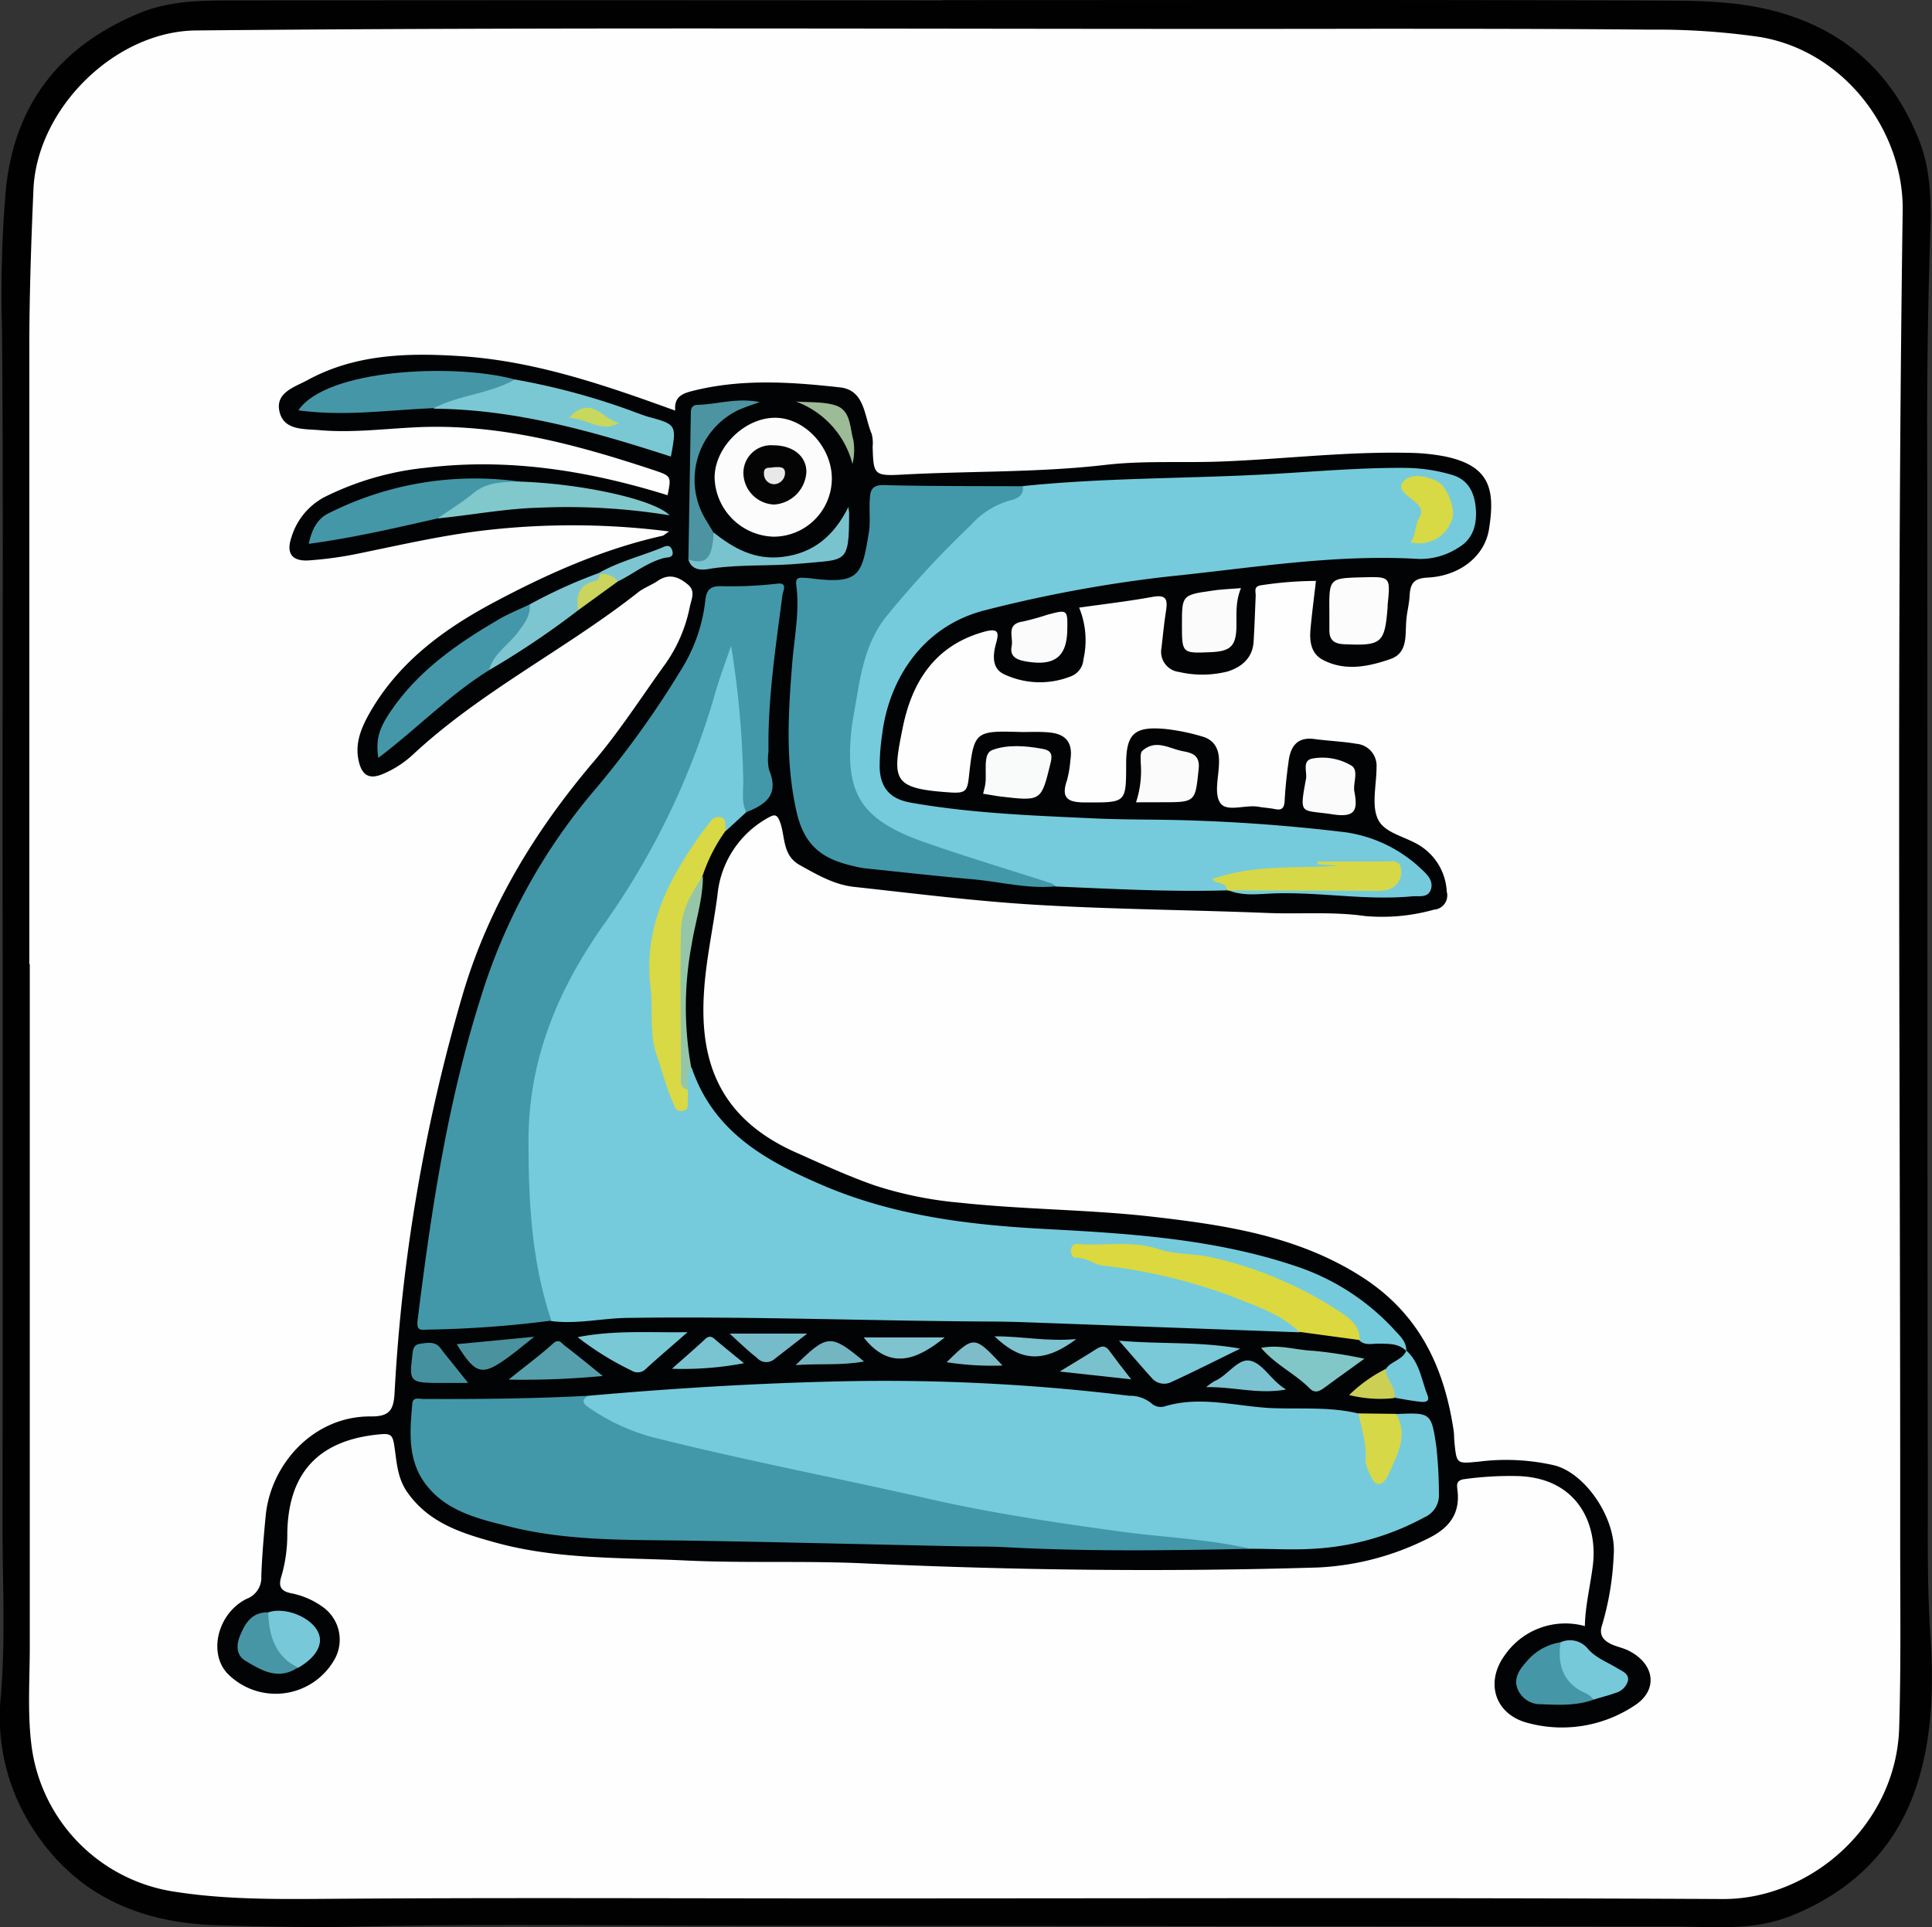 <svg id="Layer_1" data-name="Layer 1" xmlns="http://www.w3.org/2000/svg" viewBox="0 0 286.07 285.42"><rect x="0" y="0" width="286.07" height="285.42" fill="#333333" stroke="none"/><defs><style>.cls-1{fill:#010101;}.cls-2{fill:#fefefe;}.cls-3{fill:#010305;}.cls-4{fill:#75cbdc;}.cls-5{fill:#4298a9;}.cls-6{fill:#dbd93f;}.cls-7{fill:#fcfcfc;}.cls-8{fill:#d8d945;}.cls-9{fill:#7ac8d4;}.cls-10{fill:#4497a8;}.cls-11{fill:#4597a7;}.cls-12{fill:#4497a7;}.cls-13{fill:#d6d848;}.cls-14{fill:#80c8cc;}.cls-15{fill:#fbfbfb;}.cls-16{fill:#f9fafa;}.cls-17{fill:#4c94a1;}.cls-18{fill:#79c9d9;}.cls-19{fill:#79c3cf;}.cls-20{fill:#7dc6d1;}.cls-21{fill:#79c8d6;}.cls-22{fill:#76c9d9;}.cls-23{fill:#82c7c8;}.cls-24{fill:#d7d847;}.cls-25{fill:#77c8d9;}.cls-26{fill:#56a0ad;}.cls-27{fill:#4796a5;}.cls-28{fill:#95c6a8;}.cls-29{fill:#45919f;}.cls-30{fill:#4a939e;}.cls-31{fill:#76bbca;}.cls-32{fill:#7fc3cf;}.cls-33{fill:#7bc3d2;}.cls-34{fill:#7ac4d1;}.cls-35{fill:#7ac1ce;}.cls-36{fill:#73b5c1;}.cls-37{fill:#9cbb96;}.cls-38{fill:#7dc3d0;}.cls-39{fill:#cbcf53;}.cls-40{fill:#7dbcc8;}.cls-41{fill:#cbd45c;}.cls-42{fill:#d7d945;}.cls-43{fill:#040404;}.cls-44{fill:#c7d85d;}.cls-45{fill:#e8e8e8;}</style></defs><title>18</title><path class="cls-1" d="M146.5,7.31c35.79,0,71.58-.08,107.37.08,5.94,0,12,.22,17.74,2.09,9.38,3,15.77,9.24,19.45,18.4,1.92,4.78,1.86,9.63,1.7,14.64q-.43,13.59-.44,27.19c.08,52.77,0,105.55.11,158.32,0,7.12-.11,14.25.37,21.41s.35,14.72-1.88,21.83c-3,9.52-9.31,15.88-18.54,19.67-5.52,2.27-11.17,1.74-16.82,1.66-1.63,0-3.26,0-4.89,0l-136.17-.13c-18.17,0-36.34-.28-54.5.14-6.9.16-13.76,0-20.63-.19C27.71,292.13,18,288,11.57,277.68a30.35,30.35,0,0,1-4.48-19.19c.72-8.52.24-17.07.25-25.6q.07-51.37,0-102.73c0-24.7.13-49.41-.07-74.11a181.59,181.59,0,0,1,.58-20.87c1.34-12.54,8-21,19.58-25.87,4.87-2.06,9.9-1.94,14.94-1.95q52.05-.06,104.11,0Z" transform="translate(-6.97 -7.29)"/><path class="cls-2" d="M11.31,150.08q0-45.51,0-91c0-7.91.27-15.8.61-23.69C12.41,23.37,24,11.91,36,11.8c58.05-.55,116.09-.14,174.14-.25,13.72,0,27.44,0,41.15.13a106.46,106.46,0,0,1,16.28,1.09c12.6,2.11,21.29,14,21.13,25.71-.93,65.74-.33,131.49-.37,197.23,0,9.15.13,18.3-.15,27.46-.42,14.39-13.09,25.43-26.11,25.36-43.42-.22-86.84-.09-130.26-.09-25.35,0-50.7-.13-76,.06-7.91.06-15.82.14-23.58-1.15a25.1,25.1,0,0,1-20.52-21c-.73-5.06-.32-10.3-.33-15.46q0-50.4,0-100.81Z" transform="translate(-6.97 -7.29)"/><path class="cls-3" d="M106.06,86a113,113,0,0,0-27.19-.18C72.5,86.55,66.25,88,60,89.28a55.41,55.41,0,0,1-7.25,1c-2.5.18-3.43-1-2.65-3.34a10,10,0,0,1,4.85-6,43.2,43.2,0,0,1,15.21-4.39c12.19-1.46,24,.46,35.66,4.08.57-2.84.57-2.84-2.18-3.76-11.46-3.79-23-6.92-35.28-6.29-4.71.24-9.42.83-14.14.41-2.25-.2-5.23.07-5.87-2.76s2.28-3.62,4.16-4.65C59.42,59.81,67,59.53,74.64,60c11.15.63,21.62,4.22,32.31,8.1-.18-2,1-2.52,2.52-2.9,7.25-1.85,14.6-1.35,21.88-.54,3.71.41,3.57,4.28,4.69,6.89a5.35,5.35,0,0,1,.14,1.89c.13,4.11.15,4.37,4.35,4.14,10-.55,20.1-.28,30.11-1.44,5.67-.66,11.42-.28,17.14-.5,9.16-.35,18.27-1.47,27.45-1.29a30.73,30.73,0,0,1,5.66.53c6.68,1.38,7.51,4.85,6.55,10.81-.66,4.06-4.41,6.91-9.08,7.14-2.13.1-2.57.95-2.67,2.71-.07,1.26-.42,2.5-.5,3.76-.16,2.15.23,4.69-2.33,5.59-3.26,1.13-6.71,1.85-10,.13-1.76-.92-2-2.7-1.85-4.5.21-2.34.52-4.67.81-7.2a55.14,55.14,0,0,0-8.07.64c-1.21.15-.83.91-.85,1.57-.1,2.27-.17,4.53-.31,6.8S191,106,188.8,106.72a15.32,15.32,0,0,1-7.28.08,3,3,0,0,1-2.57-3.56c.21-1.8.38-3.61.66-5.39s.08-2.54-2-2.16c-3.56.65-7.15,1.06-10.85,1.59a12.76,12.76,0,0,1,.63,7.68,2.89,2.89,0,0,1-1.95,2.53,12.42,12.42,0,0,1-9.74-.32c-1.83-.81-1.76-2.73-1.26-4.55.44-1.56.51-2.41-1.82-1.75-7.33,2.06-10.66,7.54-12,14.27-1.57,7.72-1.55,8.94,7.08,9.51,2.25.15,2.5-.24,2.73-2.28.76-6.89.88-6.87,7.9-6.67,1.35,0,2.72-.07,4.07.07,2.5.25,3.45,1.6,3.06,4.11a16.6,16.6,0,0,1-.49,2.93c-1,2.86.27,3.33,2.86,3.32,5.88,0,5.88.1,5.89-5.66,0-4.48,1.18-5.63,5.71-5.23a30.4,30.4,0,0,1,5.57,1.13c1.81.51,2.51,1.91,2.47,3.75,0,2.08-.78,4.66.18,6.08s3.72.22,5.67.57c.8.14,1.62.18,2.41.34,1.09.23,1.4-.18,1.46-1.26.1-2,.33-4,.6-5.94.31-2.16,1.33-3.51,3.81-3.17,2.06.28,4.15.35,6.19.7a3.27,3.27,0,0,1,3,3.54c0,2.63-.81,5.7.28,7.77s4.35,2.48,6.48,4a8.53,8.53,0,0,1,3.64,6.59,2.11,2.11,0,0,1-1.9,2.67,28.41,28.41,0,0,1-10.23.94c-4.8-.68-9.6-.26-14.4-.45-11.42-.46-22.86-.53-34.26-1.21-9-.53-18-1.68-27-2.66-2.92-.32-5.46-1.81-8-3.22s-2.15-4-2.86-6.17c-.5-1.49-.9-1.38-2-.75a14.62,14.62,0,0,0-7.34,11.4c-.63,4.83-1.72,9.63-2,14.49-.61,10,2.18,18.47,13.56,23.56,3.86,1.72,7.71,3.5,11.7,4.9a56.77,56.77,0,0,0,12.67,2.57c9.27,1,18.67,1,27.86,2,10.79,1.23,21.8,2.74,31.48,8.89,8.58,5.44,12.32,13.35,13.74,22.86.08.54.06,1.09.11,1.63.33,3.4.32,3.28,3.73,2.95a32.14,32.14,0,0,1,11.06.56c4.7,1.19,9.22,8,8.8,13.24A42.47,42.47,0,0,1,244.18,248c-.49,1.45.23,2.25,1.39,2.8.81.37,1.73.54,2.53.94,4,2,4.45,6,.7,8.26a19.37,19.37,0,0,1-15.91,2.37c-4.67-1.38-6-6.05-3.07-10a10.89,10.89,0,0,1,11.82-4.26c.06-3.08.83-6.05,1.19-9.06.71-5.88-2.11-12.73-10.84-13.15a49.38,49.38,0,0,0-8.15.44c-1.34.16-1.14.94-1.06,1.68.43,3.63-1.41,5.71-4.52,7.19a40.36,40.36,0,0,1-16.11,4.22c-22.43.68-44.86.42-67.27-.61-8.9-.41-17.8,0-26.68-.44-9.39-.44-18.88-.13-28-2.68-4.84-1.34-9.68-2.83-12.89-7.37-1.61-2.28-1.59-4.75-2-7.19-.22-1.25-.51-1.56-1.87-1.45-9.16.76-13.81,5.6-13.93,14.71a22,22,0,0,1-.9,6.42c-.5,1.58.16,2.16,1.45,2.42a11.85,11.85,0,0,1,4.65,2,5.94,5.94,0,0,1,1.71,7.95,10,10,0,0,1-15.82,1.89c-2.79-3.05-1.41-8.84,2.87-11a3.34,3.34,0,0,0,2.19-3.38c.11-3,.37-6,.65-8.93.74-7.67,7.13-14.83,15.66-14.71,2.66,0,3.27-.94,3.42-3.41a258.74,258.74,0,0,1,10.19-59.41c3.85-12.84,10.67-24,19.31-34.17,3.74-4.4,6.9-9.3,10.27-14a22.17,22.17,0,0,0,3.93-8.8c.21-1.17.94-2.39-.24-3.39-1.34-1.13-2.78-1.74-4.49-.56-1,.67-2.13,1.05-3,1.77-10.69,8.39-23,14.48-33.06,23.78A15.13,15.13,0,0,1,63.45,122c-1.74.67-2.76.15-3.27-1.63-.78-2.76.21-5.17,1.51-7.47,4.28-7.53,11-12.45,18.41-16.4,7.93-4.22,16.12-7.89,25-9.87C105.29,86.57,105.48,86.35,106.06,86Z" transform="translate(-6.97 -7.29)"/><path class="cls-4" d="M117.47,127.57l-3,2.76c-.63-.23-1.24-.92-1.92-.09a8,8,0,0,0-.59.57c-3.45,5.25-7.57,10.22-7.78,16.94-.12,3.71,0,7.43,0,11.15,0,4.13,2,7.62,3.1,11.59,1.13-.67.75-1.47.87-2.1.23-1.09-.44-2.54,1.23-3,3.2,9.48,10.86,13.78,19.44,17.45,10.52,4.5,21.58,5.85,32.75,6.45,12.66.68,25.26,1.45,37.37,5.55a34.57,34.57,0,0,1,14.62,9.53c.77.84,1.69,1.67,1.64,3l0,0c-1.17-1.18-2.66-1.05-4.15-1.09-.92,0-2,.31-2.77-.46-3-3.86-7.05-6.1-11.43-7.92a88.79,88.79,0,0,0-17.46-4.77c-4.07-.8-7.94-.35-11.94-.6a5.88,5.88,0,0,0,3.2,1.47,96.68,96.68,0,0,1,16.1,3.52,58.44,58.44,0,0,1,11.83,5.41c.6.35,1.37.73.76,1.67l-39.42-1.45c-1.91-.07-3.81-.13-5.72-.14-18.15-.08-36.29-.81-54.44-.54-3.71.06-7.39.95-11.12.47a1.81,1.81,0,0,1-1.06-1.17c-1.22-4.92-3-9.73-2.94-14.9,0-3.53.11-7.07,0-10.61-.34-9.27,2.45-17.69,6.88-25.67a92.37,92.37,0,0,1,4.94-7.81,107,107,0,0,0,15.73-33c.58-2.09,1.29-4.16,2-6.19.23-.6.57-1.21,1.38-1,.61.14.81.69.92,1.23a21.88,21.88,0,0,1,.43,3.77C117.11,114.21,118.38,120.86,117.47,127.57Z" transform="translate(-6.97 -7.29)"/><path class="cls-4" d="M94.06,214c12.82-1.13,25.65-1.91,38.52-2.16A297.74,297.74,0,0,1,174.16,214a5,5,0,0,1,3.28,1.1,2.06,2.06,0,0,0,2.05.45c5.24-1.57,10.44,0,15.63.27,4.31.19,8.71-.24,13,.81a7.46,7.46,0,0,1,1.74,5.23A5.89,5.89,0,0,0,210,224c.21.66.28,1.61,1.13,1.64s1.33-.88,1.46-1.67c.36-2.22,2.18-4.31.64-6.73-.13-.19.12-.48.42-.53,5.19-.23,5.26-.24,6,4.85a65.8,65.8,0,0,1,.38,7,3.55,3.55,0,0,1-2.13,3.43,38.7,38.7,0,0,1-16.48,4.67c-3.06.19-6.14,0-9.22,0a293.44,293.44,0,0,1-37.71-4.59c-8.64-1.6-17.2-3.62-25.8-5.44s-17.33-3.85-26-5.9A21,21,0,0,1,94,216.42C93.28,215.79,91.73,214.77,94.06,214Z" transform="translate(-6.97 -7.29)"/><path class="cls-4" d="M188.61,139.15c-8.44.25-16.87-.22-25.3-.57-6.81-1.52-13.37-3.88-20-6-3.5-1.13-6.38-3.41-9.19-5.72a5.88,5.88,0,0,1-2-4.6,53.37,53.37,0,0,1,2.67-19c1.45-4.45,5-7.75,8-11.22,2.38-2.73,5.2-5.07,7.63-7.76,2.22-2.47,5.57-3,8-5,11.66-1.21,23.38-1.1,35.07-1.69,7.33-.37,14.65-1.09,22-1a25.11,25.11,0,0,1,6.39,1c2.32.65,3.3,2.38,3.57,4.59.29,2.49-.21,4.83-2.48,6.18a10.38,10.38,0,0,1-5.92,1.71c-12.48-.75-24.76,1.35-37.11,2.6a200.07,200.07,0,0,0-26.9,4.94c-9.59,2.33-14.48,10.47-15.45,18.45a33.27,33.27,0,0,0-.37,4.87c.1,3.22,1.72,4.73,4.66,5.24,9,1.58,18.15,1.91,27.27,2.33,3.62.16,7.25.15,10.88.21a259.13,259.13,0,0,1,26.26,1.85,20.57,20.57,0,0,1,11.27,5.56c.75.69,1.65,1.62,1.3,2.83-.4,1.38-1.82,1-2.75,1.08-6.89.66-13.75-.68-20.65-.42-2.22.08-4.53.42-6.7-.51,1-1,2.38-.76,3.62-.77,5.36,0,10.72,0,16.08,0a22.21,22.21,0,0,0,2.45,0c1.11-.13,2.48-.31,2.35-1.7s-1.57-1-2.48-1c-2.47.15-4.85-.5-7.69-.68,1.14.22,2-.05,2.78.47-.62,1.39-1.89,1.2-3,1.23-2.81.08-5.63.07-8.44,0a20.94,20.94,0,0,0-4.8.87C188.67,137.79,188.74,138.47,188.61,139.15Z" transform="translate(-6.97 -7.29)"/><path class="cls-5" d="M117.47,127.57c-.78-1.55-.39-3.22-.45-4.83a139.44,139.44,0,0,0-1.8-19.81c-.83,2.46-1.77,4.89-2.46,7.39a112.79,112.79,0,0,1-16.64,34.25c-6.71,9.61-11,20-10.89,32.07,0,8.94.51,17.71,3.38,26.23a162,162,0,0,1-18.15,1.33c-1.06,0-1.87.37-1.65-1.43,2-16.09,4.39-32.08,9.3-47.59a86.77,86.77,0,0,1,17-31,141,141,0,0,0,12.69-17.66,24.52,24.52,0,0,0,3.62-10.42c.19-1.67,1-2,2.22-2a59.12,59.12,0,0,0,8.41-.37c1.6-.2.86,1.07.78,1.65-1,7.72-2.19,15.42-2.07,23.24a7.61,7.61,0,0,0,.09,2.71C122.38,125,120.33,126.46,117.47,127.57Z" transform="translate(-6.97 -7.29)"/><path class="cls-5" d="M94.06,214c-1.16.66-.65,1.26.12,1.76a30.72,30.72,0,0,0,9.24,4.33c13.67,3.45,27.51,6.08,41.25,9.21,9.24,2.1,18.61,3.49,28,4.78,6.5.89,13.1,1.13,19.52,2.58-12.15.26-24.29.42-36.43-.24-2.27-.12-4.54-.08-6.81-.13-13.42-.28-26.84-.63-40.26-.84-8.75-.13-17.6.09-26.21-2.06-4.72-1.18-9.66-2.29-12.7-6.6-2.48-3.51-2.12-7.66-1.75-11.7.09-.92,1-.63,1.56-.62C77.75,214.51,85.91,214.43,94.06,214Z" transform="translate(-6.97 -7.29)"/><path class="cls-5" d="M158.45,79.3c.09,1.42-.84,1.85-2,2.13A12.09,12.09,0,0,0,150.78,85,146.29,146.29,0,0,0,138.1,98.72c-3.35,4.31-3.81,9.44-4.73,14.47a32.54,32.54,0,0,0-.5,4.3c-.38,8,2.25,11.49,11.25,14.62,6.13,2.14,12.35,4,18.53,6a3.36,3.36,0,0,1,.67.44c-4.2.42-8.27-.69-12.4-1.05-5.32-.47-10.64-1.07-15.95-1.62a14.43,14.43,0,0,1-1.59-.32c-4.46-1-7.3-2.84-8.48-8.11-1.67-7.48-1.21-14.72-.61-22.11.31-3.77,1.1-7.54.59-11.34-.12-1,.15-1.15.91-1.15a14.75,14.75,0,0,1,1.62.14c6.89.83,7.2-.68,8.21-6.85.27-1.68,0-3.44.16-5.16.07-1.16.43-1.88,2-1.85C144.66,79.31,151.55,79.27,158.45,79.3Z" transform="translate(-6.97 -7.29)"/><path class="cls-6" d="M199.31,204.53c-2.77-2.7-6.43-3.82-9.85-5.21a79.49,79.49,0,0,0-19.22-4.6c-1.35-.18-2.4-1.23-3.83-1.13-.67,0-.85-.57-.86-1.16s.5-1,1.07-.91c4,.35,7.93-.59,12,.79,2.51.86,5.42.57,8.15,1.28a57.62,57.62,0,0,1,18.78,8.09c1.27.88,2.83,2,2.74,4.07Z" transform="translate(-6.97 -7.29)"/><path class="cls-7" d="M130.14,78.18a8.63,8.63,0,0,1-8.65,8.59,9,9,0,0,1-8.71-8.72c0-4.53,4.44-8.91,9-8.89C126.13,69.19,130.15,73.52,130.14,78.18Z" transform="translate(-6.97 -7.29)"/><path class="cls-8" d="M108.81,168.64a10.27,10.27,0,0,1,0,1.36c-.08.66.31,1.59-.7,1.8s-1.18-.46-1.49-1.21c-1-2.27-1.6-4.65-2.4-7-1.17-3.37-.51-6.71-.92-10-.84-6.89,1.21-13,4.78-18.75a54.34,54.34,0,0,1,4.14-5.94,1.36,1.36,0,0,1,1.37-.6c1.18.25.63,1.31.84,2A24.8,24.8,0,0,0,111,137a47.31,47.31,0,0,0-2.82,13.35c-.32,5.6.29,11.18.09,16.77A2.11,2.11,0,0,0,108.81,168.64Z" transform="translate(-6.97 -7.29)"/><path class="cls-9" d="M83.2,63.49A101.85,101.85,0,0,1,100.1,68c.92.34,1.85.7,2.8,1,4.26,1.16,4.28,1.17,3.41,5.91-11.44-3.7-22.94-7-35.08-7.09-.1-.69.39-1,.88-1.17A61,61,0,0,1,83.2,63.49Z" transform="translate(-6.97 -7.29)"/><path class="cls-10" d="M79.4,106.53c-5.92,3.68-10.75,8.74-16.41,13-.41-2.69.07-4.31,1.84-6.92,4.07-6,9.84-10,16-13.6,1.47-.86,3.08-1.49,4.62-2.23,1.12,1.7,0,2.9-1,4.11C82.92,102.92,81.08,104.65,79.4,106.53Z" transform="translate(-6.97 -7.29)"/><path class="cls-11" d="M83.2,63.49c-3.73,2.13-8.18,2.27-12,4.24C64.59,68,58,69,51.15,68.06,55.33,61.87,74.39,61.07,83.2,63.49Z" transform="translate(-6.97 -7.29)"/><path class="cls-12" d="M71.76,84.07c-6.23,1.41-12.45,2.87-19.07,3.76.41-2,1.21-3.65,2.81-4.46a48.07,48.07,0,0,1,28.4-4.76,2.1,2.1,0,0,1-1.94.75,7.55,7.55,0,0,0-4.94,2A14.28,14.28,0,0,1,71.76,84.07Z" transform="translate(-6.97 -7.29)"/><path class="cls-13" d="M188.61,139.15c0-1.34-1.49-.81-2.15-1.65,6.13-2.24,12.44-1.56,18.68-2l-3.06-.22,0-.41c3.33,0,6.67,0,10,0,1,0,2.29-.37,2.37,1.4a2.66,2.66,0,0,1-2,2.78,7.53,7.53,0,0,1-2.43.17l-21.22-.06Z" transform="translate(-6.97 -7.29)"/><path class="cls-14" d="M71.76,84.07c1.76-1.23,3.61-2.35,5.26-3.71,2.06-1.72,4.46-1.67,6.87-1.75,9.18.3,19.91,2.62,22.24,5a94.39,94.39,0,0,0-19.32-1.13C81.74,82.61,76.78,83.58,71.76,84.07Z" transform="translate(-6.97 -7.29)"/><path class="cls-7" d="M208.7,92.79c4.16-.11,4.16-.11,3.74,4.06a2.45,2.45,0,0,0,0,.27c-.42,5.47-.88,5.82-6.42,5.58-1.49-.06-2.19-.6-2.21-2,0-.91,0-1.81,0-2.72C203.76,92.92,203.76,92.92,208.7,92.79Z" transform="translate(-6.97 -7.29)"/><path class="cls-15" d="M190.72,94.39c-.85,2.07-.64,3.88-.67,5.68-.05,2.86-.84,3.67-3.71,3.8-4.36.2-4.36.2-4.36-4.07s0-4.4,4.25-5C187.56,94.57,188.91,94.54,190.72,94.39Z" transform="translate(-6.97 -7.29)"/><path class="cls-16" d="M152.54,124.84c.13-.59.27-1,.33-1.46.24-1.76-.41-4.47,1-5,2.21-.86,5-.65,7.45-.19,1.12.2,1.56.65,1.23,2-1.4,5.75-1.32,5.77-7.37,5.07C154.43,125.17,153.63,125,152.54,124.84Z" transform="translate(-6.97 -7.29)"/><path class="cls-15" d="M175.18,126.11a14.79,14.79,0,0,0,.7-5.81c0-.62-.11-1.49.23-1.81,2-1.79,4-.33,6,.05,1.31.24,2.55.56,2.35,2.56-.51,5-.42,5-5.5,5Z" transform="translate(-6.97 -7.29)"/><path class="cls-17" d="M108.9,90.17q.19-10.85.36-21.7c0-.77.23-1.2,1-1.22,3-.09,5.88-1.1,9.23-.4A33.92,33.92,0,0,0,116.34,68a11.44,11.44,0,0,0-4.8,16.37l1.11,1.84a3.19,3.19,0,0,1-.71,4.19A1.88,1.88,0,0,1,108.9,90.17Z" transform="translate(-6.97 -7.29)"/><path class="cls-18" d="M172.67,205.84c6.18.55,11.93.09,17.94,1.18-3.6,1.76-6.93,3.45-10.32,5a2.4,2.4,0,0,1-2.76-.63C176,209.69,174.47,207.91,172.67,205.84Z" transform="translate(-6.97 -7.29)"/><path class="cls-19" d="M108.9,90.17c2.65.79,3.52-.12,3.75-4,3,2.37,6.11,4.08,10.16,3.6,4.66-.55,7.68-3.17,9.8-7.43,0,.5.09.66.09.82,0,7.77-.36,6.93-7,7.58-4.42.43-8.86.1-13.27.73C111.36,91.67,109.49,92.06,108.9,90.17Z" transform="translate(-6.97 -7.29)"/><path class="cls-15" d="M207.51,124.51c.52,2.74.19,3.91-3.24,3.38-4.75-.73-4.93.26-3.92-5.27.19-1-.64-2.74,1-3a8.4,8.4,0,0,1,5.75,1.07C208.2,121.42,207.28,123.27,207.51,124.51Z" transform="translate(-6.97 -7.29)"/><path class="cls-11" d="M242.94,259c-2.53.92-5.15.8-7.77.68a3.62,3.62,0,0,1-3.46-2.19c-.64-1.53.12-2.8,1.13-3.92a8.16,8.16,0,0,1,5.22-3.06,2.61,2.61,0,0,1,.64,2,5.08,5.08,0,0,0,2.71,4.56C242.14,257.48,243,257.86,242.94,259Z" transform="translate(-6.97 -7.29)"/><path class="cls-20" d="M79.4,106.53c.61-2.39,2.75-3.64,4.14-5.45,1-1.32,2-2.53,1.87-4.28A73.55,73.55,0,0,1,95.6,92.17a.79.79,0,0,1,.41.59c-1.15,1.63-3.22,2.61-3.42,4.9A124.57,124.57,0,0,1,79.4,106.53Z" transform="translate(-6.97 -7.29)"/><path class="cls-21" d="M92.5,205.32c5.47-1.07,10.66-.65,16.28-.74-2.27,2-4.22,3.65-6.12,5.38a1.7,1.7,0,0,1-2.18.31A44.33,44.33,0,0,1,92.5,205.32Z" transform="translate(-6.97 -7.29)"/><path class="cls-22" d="M242.94,259a4,4,0,0,0-1-.87c-3.48-1.44-4.39-4.17-3.9-7.62a3.4,3.4,0,0,1,4.08,1c1.13,1.29,2.79,1.91,4.24,2.79.73.45,1.83.82,1.67,1.87a2.6,2.6,0,0,1-1.83,1.83C245.15,258.39,244,258.66,242.94,259Z" transform="translate(-6.97 -7.29)"/><path class="cls-15" d="M165,100.68c-.1,4-2,5.35-6.36,4.52-1.29-.25-2.17-.79-1.87-2.24.27-1.3-.9-3.24,1.63-3.62a36.14,36.14,0,0,0,3.62-1C165.06,97.53,165.06,97.54,165,100.68Z" transform="translate(-6.97 -7.29)"/><path class="cls-23" d="M209,208.51c-2.1,1.52-3.92,2.82-5.73,4.15-.76.56-1.52,1.12-2.37.25-2.15-2.17-5-3.44-7.2-6,2.72-.55,5.23.34,7.76.43A67.47,67.47,0,0,1,209,208.51Z" transform="translate(-6.97 -7.29)"/><path class="cls-24" d="M213.68,216.68c1.86,3.22.16,6.08-1.08,8.88-.71,1.61-1.92,2.43-2.85-.12a4.41,4.41,0,0,1-.57-1.74c.17-2.45-.54-4.76-1.07-7.09Z" transform="translate(-6.97 -7.29)"/><path class="cls-25" d="M46.68,246.08c2.44-.88,6.43.7,7.43,3,.78,1.74-.36,3.7-3,5.21C47.77,254,45.34,249.48,46.68,246.08Z" transform="translate(-6.97 -7.29)"/><path class="cls-26" d="M96.22,211.07a125.87,125.87,0,0,1-13.93.54c2.44-2,4.58-3.54,6.54-5.32.92-.84,1.29-.07,1.75.28C92.36,207.92,94.08,209.35,96.22,211.07Z" transform="translate(-6.97 -7.29)"/><path class="cls-27" d="M46.68,246.08c.13,3.45,1,6.49,4.4,8.17-2.86,1.91-5.35.48-7.77-1-1.43-.85-1.33-2.43-.83-3.66C43.21,247.8,44.2,246,46.68,246.08Z" transform="translate(-6.97 -7.29)"/><path class="cls-28" d="M108.81,168.64c-1.34-.26-1-1.33-1-2.17,0-7.14-.19-14.28,0-21.42.06-3,1.59-5.58,3.24-8,0,3.46-1.12,6.73-1.66,10.09a50.43,50.43,0,0,0-.07,18.25C108.49,166.36,109.09,167.57,108.81,168.64Z" transform="translate(-6.97 -7.29)"/><path class="cls-29" d="M76.29,212.1c-2.1,0-3.62,0-5.14,0-3.31-.06-3.6-.39-3.17-3.68.12-.87,0-2,1.24-2.13,1-.13,2.18-.42,3,.69.58.81,1.23,1.57,1.85,2.34Z" transform="translate(-6.97 -7.29)"/><path class="cls-30" d="M86.08,205.26c-1.54,1.22-2.56,2.08-3.63,2.87-4.08,3-5,2.85-7.85-1.77Z" transform="translate(-6.97 -7.29)"/><path class="cls-4" d="M212.2,210c.75-1.16,2.46-1.27,3-2.7l0,0c2,1.77,2.24,4.37,3.15,6.65.39,1-.47,1-1.09.94-1.25-.14-2.49-.38-3.74-.59C212.5,213.05,211.38,211.8,212.2,210Z" transform="translate(-6.97 -7.29)"/><path class="cls-31" d="M115,204.79h11.5l-5,3.89a1.85,1.85,0,0,1-2.45-.3C117.71,207.34,116.51,206.17,115,204.79Z" transform="translate(-6.97 -7.29)"/><path class="cls-32" d="M146.85,205.36c-4,3.26-8.07,5-12,0Z" transform="translate(-6.97 -7.29)"/><path class="cls-33" d="M185.56,212.72a10.66,10.66,0,0,1,1.24-.89c2-.83,3.48-3.48,5.37-3s3,2.91,5.23,4.24C193.28,213.82,189.75,212.66,185.56,212.72Z" transform="translate(-6.97 -7.29)"/><path class="cls-34" d="M106.46,210c1.9-1.69,3.43-3,4.93-4.4.81-.75,1.26-.1,1.81.35,1.11.93,2.23,1.84,3.93,3.23A48.61,48.61,0,0,1,106.46,210Z" transform="translate(-6.97 -7.29)"/><path class="cls-35" d="M163.87,210.41c2.11-1.29,3.79-2.28,5.43-3.33.71-.45,1.3-.59,1.87.17,1,1.34,2,2.68,3.3,4.32Z" transform="translate(-6.97 -7.29)"/><path class="cls-36" d="M124.78,209.46c4.71-4.62,5.2-4.64,10.13-.54C131.58,209.55,128.39,209.19,124.78,209.46Z" transform="translate(-6.97 -7.29)"/><path class="cls-37" d="M124.81,66.75c2,.16,4,0,5.83.56,2.34.72,2.14,3.28,2.69,5.16A9,9,0,0,1,133.2,76,13.48,13.48,0,0,0,124.81,66.75Z" transform="translate(-6.97 -7.29)"/><path class="cls-38" d="M166.33,205.6c-5.27,4-8.66,2.9-12.1-.4C158.3,205.17,161.94,206,166.33,205.6Z" transform="translate(-6.97 -7.29)"/><path class="cls-20" d="M95.6,92.17c2.88-1.65,6.1-2.47,9.15-3.68.61-.24,1.41-.78,1.76.33s-.72,1-1.15,1.09c-2.58.66-4.6,2.37-6.92,3.5a3.6,3.6,0,0,1-2.67-1.07Z" transform="translate(-6.97 -7.29)"/><path class="cls-39" d="M212.2,210c-.14,1.6,1.61,2.67,1.24,4.34a18.93,18.93,0,0,1-6.7-.45A21.54,21.54,0,0,1,212.2,210Z" transform="translate(-6.97 -7.29)"/><path class="cls-40" d="M155.41,209.52a43.45,43.45,0,0,1-8.27-.49C151.21,205.05,151.21,205.05,155.41,209.52Z" transform="translate(-6.97 -7.29)"/><path class="cls-41" d="M95.77,92.34a2.7,2.7,0,0,1,2.67,1.07l-5.85,4.25c-.4-2.13.1-3.76,2.45-4.33C95.59,93.2,95.73,92.83,95.77,92.34Z" transform="translate(-6.97 -7.29)"/><path class="cls-42" d="M215.83,87.59c.83-1.06.63-2.5,1.22-3.48.75-1.25.17-1.84-.55-2.5-1-.88-2.87-1.82-1.67-3.07s3.31-.74,4.89,0,2.81,4.19,2.26,5.64A5.09,5.09,0,0,1,215.83,87.59Z" transform="translate(-6.97 -7.29)"/><path class="cls-43" d="M121.47,73.24c2.92,0,4.89,1.61,4.9,3.9a5.1,5.1,0,0,1-4.8,4.87,4.73,4.73,0,0,1-4.52-4.48A4.1,4.1,0,0,1,121.47,73.24Z" transform="translate(-6.97 -7.29)"/><path class="cls-44" d="M98.65,69.9c-2.61,1.56-4.59-.58-7.42-.74C94.56,65.54,96.36,69.64,98.65,69.9Z" transform="translate(-6.97 -7.29)"/><path class="cls-45" d="M121.56,76.48c.72,0,1.64-.18,1.65.86A1.69,1.69,0,0,1,121.67,79a1.52,1.52,0,0,1-1.58-1.52C120,76.27,121,76.67,121.56,76.48Z" transform="translate(-6.97 -7.29)"/></svg>